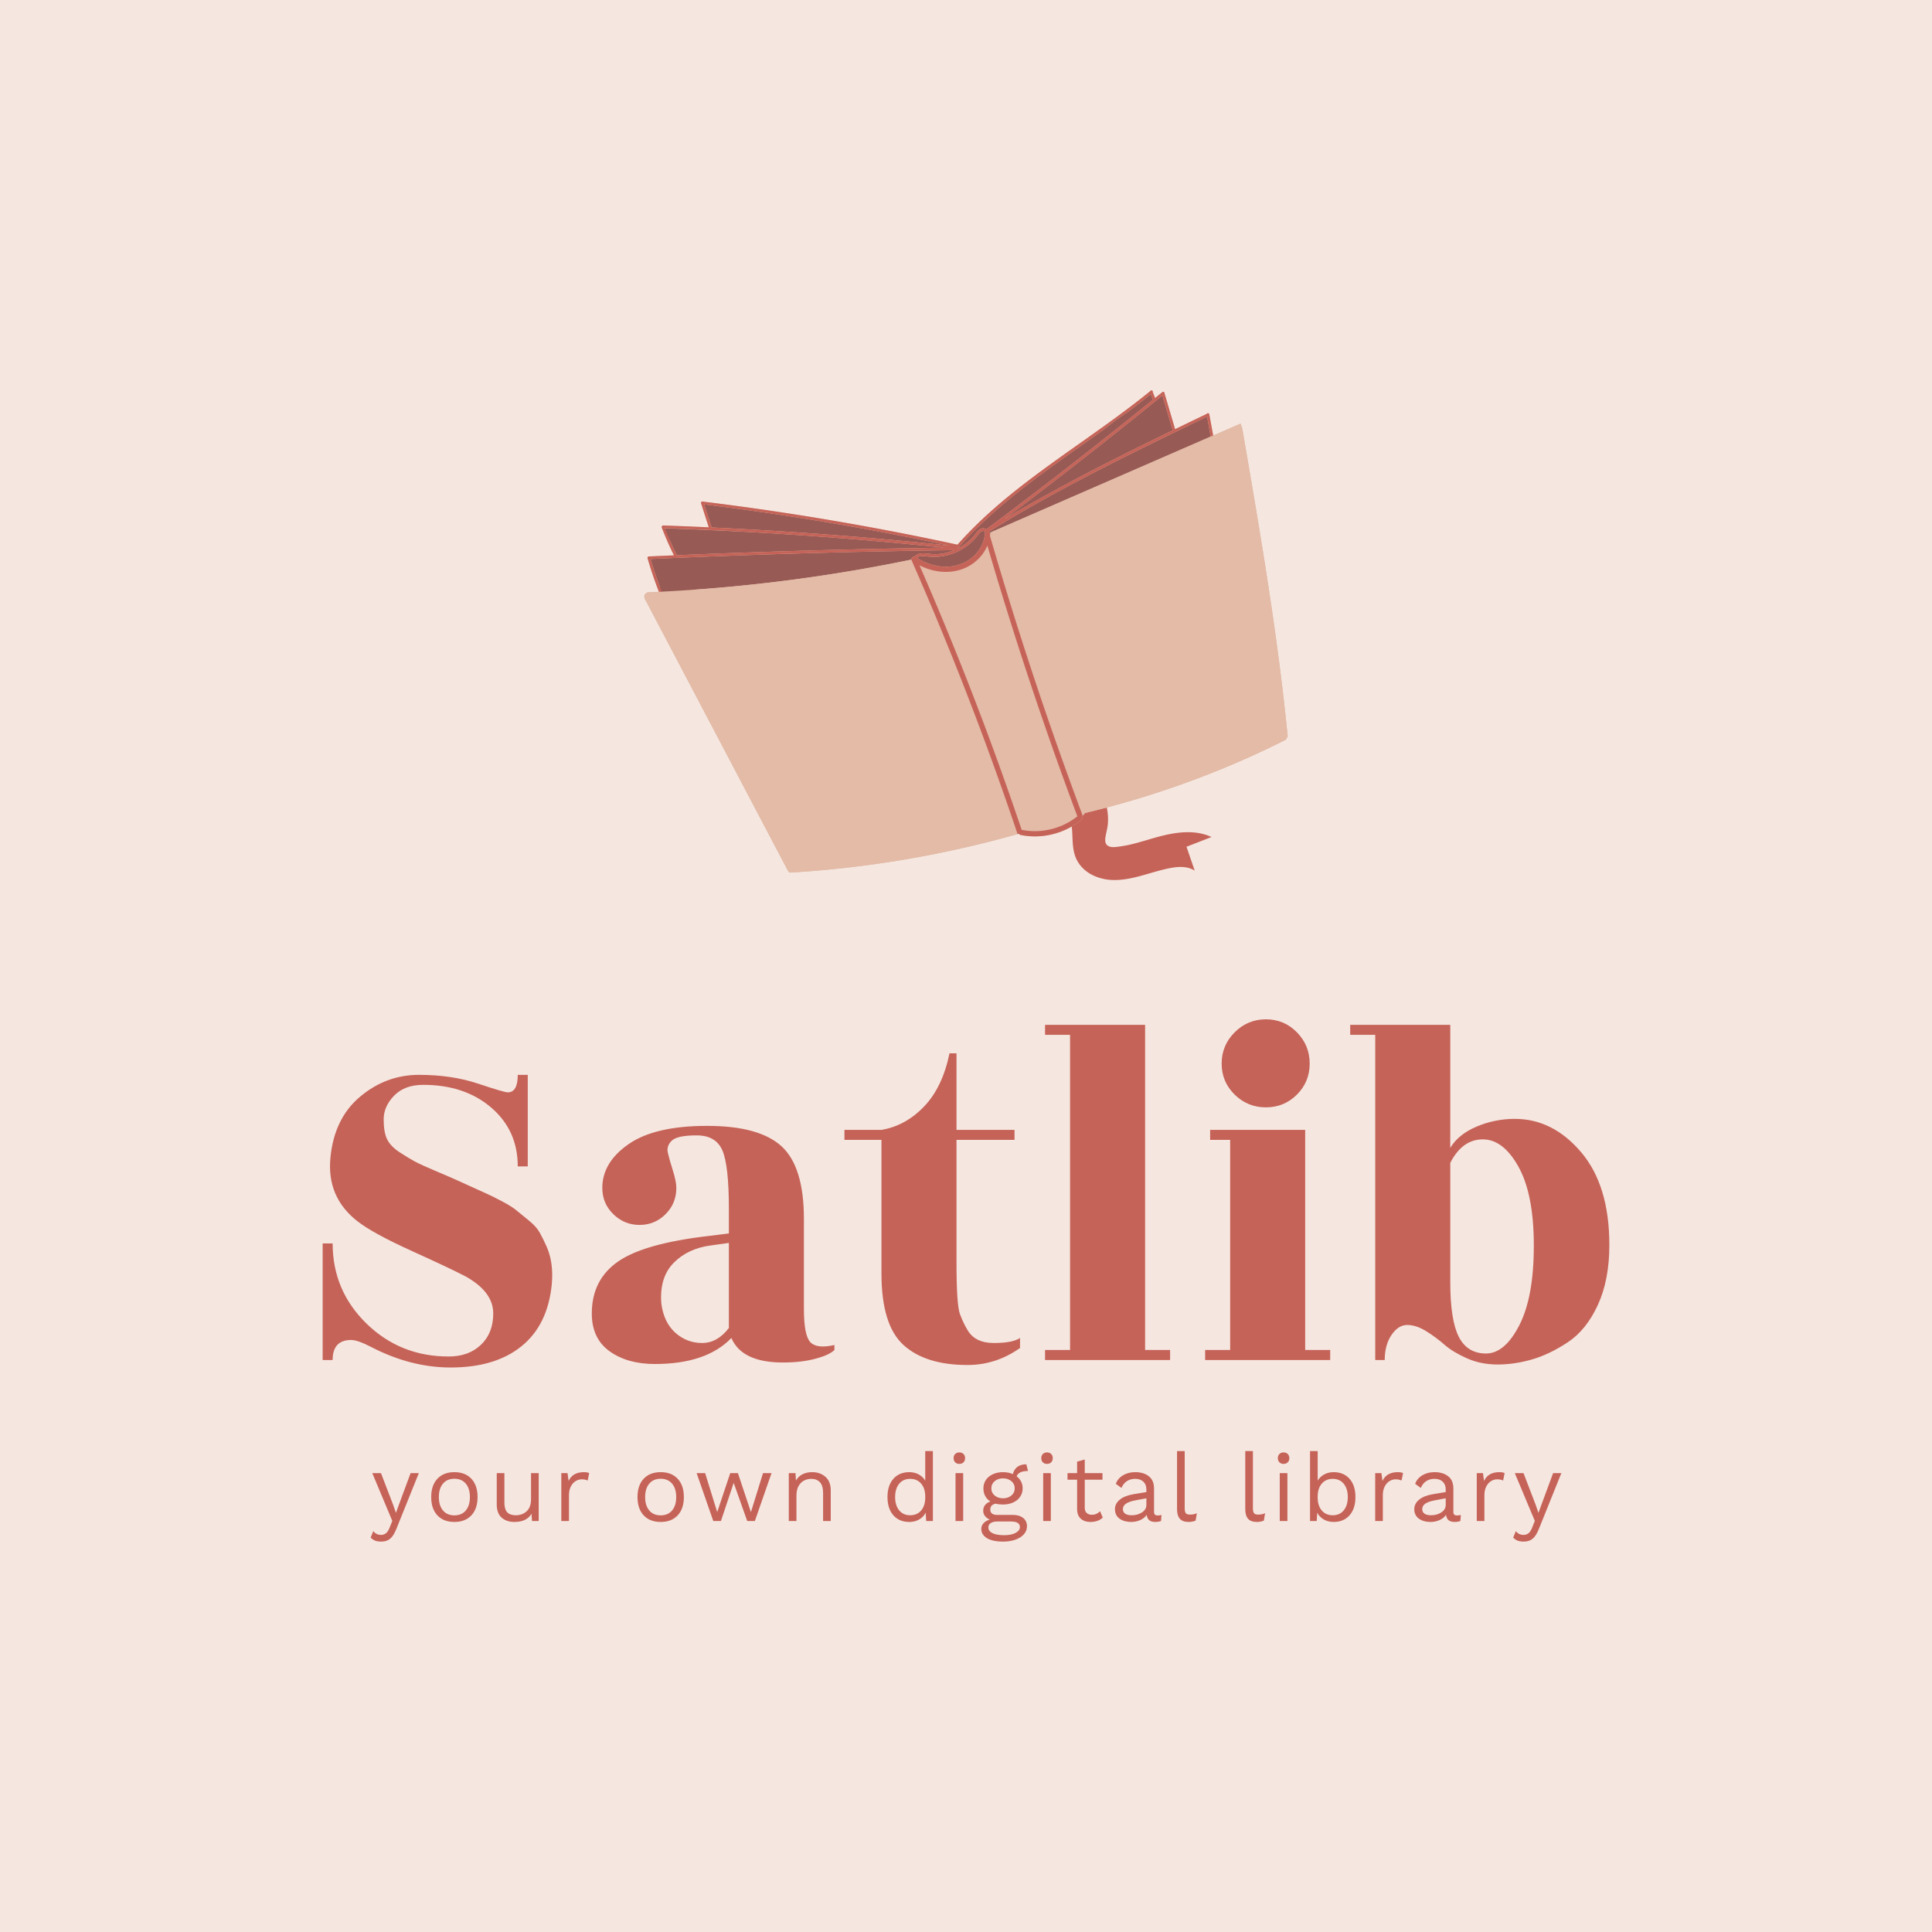 <svg version="1.1" preserveAspectRatio="none" xmlns="http://www.w3.org/2000/svg" width="500" height="500" viewBox="0 0 500 500"><rect width="100%" height="100%" fill="#F5E7E0" fill-opacity="1"/><svg viewBox="107.687 414.165 369.54 330.623" width="333" height="297.931" x="83.5px" y="101.034px" xmlns="http://www.w3.org/2000/svg" xmlns:xlink="http://www.w3.org/1999/xlink" preserveAspectRatio="none"><defs></defs><style>.companyName {fill:#C66358;fill-opacity:1;}.icon1 {fill:#C66358;fill-opacity:1;}.icon2 {fill:#E3BBA7;fill-opacity:1;}.icon3 {fill:#985A55;fill-opacity:1;}.icon3-str {stroke:#985A55;stroke-opacity:1;}.text {fill:#C66358;fill-opacity:1;}</style><g opacity="1" transform="rotate(0 200.072 414.165)">
<svg width="184.77" height="140.623" x="200.072" y="414.165" version="1.1" preserveAspectRatio="none" viewBox="19.998 38.499 160.004 121.775">
  <g transform="matrix(1 0 0 1 0 0)" ><g><path d="M128.882 143.044c-.062.067-.128.131-.192.197.143.26.139.608-.153.848-.765.63-1.581 1.19-2.436 1.68.68 3.121-.047 6.521 1.44 9.472 1.662 3.299 5.354 4.907 8.899 5.024 4.395.144 8.482-1.591 12.683-2.6 2.275-.547 4.96-1.087 7.176-.05.204.095.399.204.585.322l-2.043-5.941 6.223-2.422c-3.924-1.819-8.424-1.285-12.495-.253-2.281.579-4.515 1.324-6.795 1.905a30.71 30.71 0 0 1-3.641.719c-.907.117-2.148.343-2.939-.259-.744-.566-.599-1.63-.45-2.435.183-.987.454-1.943.538-2.948a13.586 13.586 0 0 0-.588-5.239c-1.739.458-3.483.897-5.232 1.315-.187.229-.381.45-.58.665z" data-color="1" class="icon1"></path><path d="m177.203 100.932-.049-.361-.067-.482a770.9 770.9 0 0 0-.798-5.663c-.81-5.589-1.674-11.169-2.572-16.744a1752.55 1752.55 0 0 0-2.165-13.101c-.934-5.534-1.888-11.065-2.842-16.596l-.413-1.225a.685.685 0 0 0-.121.04l-6.703 2.918-.968-5.272c-.062-.336-.508-.351-.625-.117-2.627 1.269-5.255 2.538-7.88 3.812l-1.571-5.323-1.066-3.609c.021-.25-.257-.505-.503-.304-.611.497-1.224.992-1.836 1.488l-.572-1.465c.068-.255-.208-.549-.464-.379a.346.346 0 0 0-.211.166 184.824 184.824 0 0 1-4.25 3.348c-5.036 3.856-10.24 7.49-15.416 11.155a510.507 510.507 0 0 0-6.733 4.835 241.58 241.58 0 0 0-5.355 4.032c-.435.338-.868.677-1.3 1.019a144.88 144.88 0 0 0-6.094 5.084 108.954 108.954 0 0 0-6.494 6.239 93.04 93.04 0 0 0-2.254 2.445 711.396 711.396 0 0 0-15.576-3.192c-.465-.09-.93-.178-1.396-.267a699.302 699.302 0 0 0-12.352-2.246c-.302-.052-.604-.106-.905-.157-.254-.044-.509-.086-.763-.129a696.535 696.535 0 0 0-32.305-4.724c-.218-.123-.577.089-.475.405l1.925 5.991c-3.776-.174-7.553-.329-11.331-.461-.217-.008-.349.166-.365.335a.31.31 0 0 0 .01.207 77.504 77.504 0 0 0 3.024 6.889c-2.056.088-4.112.176-6.168.269l-.009.001c-.207-.036-.466.157-.396.427l.003.012c.82 2.824 1.76 5.609 2.817 8.352-.894.044-1.788.087-2.682.125a.572.572 0 0 0-.404.171.894.894 0 0 0-.52.662c-.054.323.049.673.204.997.061.133.134.262.209.383l13.628 25.897.018.034.136.258.409.777 11.896 22.605 1.398 2.656 7.769 14.763c.022.042.048.08.075.115.1.231.319.41.64.391a265.831 265.831 0 0 0 56.435-9.572l.322-.091a.622.622 0 0 0 .437.309c4.305.875 8.858.102 12.648-2.072.854-.49 1.67-1.051 2.436-1.68.292-.24.296-.588.153-.848.063-.066.129-.13.192-.197.199-.215.393-.436.578-.664 1.749-.418 3.493-.857 5.232-1.315a229.757 229.757 0 0 0 33.796-11.767 230.296 230.296 0 0 0 10.743-5.051.658.658 0 0 0 .365-.484.598.598 0 0 0 .264-.584c-.777-7.838-1.726-15.662-2.793-23.47zM24.097 88.007c-.111-.291-.22-.582-.329-.873.154.403.269.711.329.873zm124.751-48.253-1.842 1.496-.001-.003c.614-.498 1.23-.994 1.843-1.493zm-14.955 8.748-.018.014-.037.026.055-.04zM25.096 72.757l.322.012 1.042 3.28a76.222 76.222 0 0 1-1.364-3.292zm-.79 15.798-.16-.42 8.433-.087c-2.756.197-5.514.366-8.273.507z" data-color="2" class="icon2"></path><path d="M148.848 39.754c-.614.499-1.229.995-1.844 1.493l.001.003 1.843-1.496z" data-color="2" class="icon2"></path><path d="m83.986 74.671-.037-.007-.452-.087-.003.017.492.077z" data-color="2" class="icon2"></path><path d="m105.961 74.679-.001-.005.001.005z" data-color="3" class="icon3"></path><path d="M148.012 50.809c-5.504 2.692-10.992 5.426-16.434 8.247-7.951 4.122-15.803 8.432-23.462 13.078-.828.502-1.653 1.008-2.476 1.518a.649.649 0 0 1 .349.458.62.62 0 0 1 .361-.391l2.665-1.16 1.332-.58 9.609-4.184 24.11-10.497 16.795-7.313-.912-4.967a2621.12 2621.12 0 0 0-11.937 5.791z" data-color="3" class="icon3"></path><path d="M35.604 87.822a409.503 409.503 0 0 0 25.862-2.869 410.923 410.923 0 0 0 24.929-4.363l.028-.006c-.043-.367.328-.758.747-.733 1.191-1.432 3.607-.557 5.201-.601a13.154 13.154 0 0 0 4.647-.999.23.23 0 0 1-.014-.019 2333.954 2333.954 0 0 0-75.463 2.201 103.523 103.523 0 0 0 2.23 6.701c.153.404.342 2.079.403 2.241.016.043.801 1.138.817 1.181l7.591-2.507c1.006-.073 2.014-.148 3.022-.227z" data-color="3" class="icon3"></path><path d="m70.519 75.39-.759-.06c-5.561-.443-11.126-.842-16.693-1.194-9.21-.582-19.427-1.035-28.649-1.367l2.042 3.28a76.693 76.693 0 0 0 1.623 3.446c3.252-.138 6.503-.272 9.756-.397a2328.87 2328.87 0 0 1 56.752-1.481c-4.41-.461-8.823-.895-13.238-1.298-3.61-.329-7.221-.639-10.834-.929z" data-color="3" class="icon3"></path><path d="M98.379 81.803c3.41-1.137 6.017-4.061 6.336-7.704a.747.747 0 0 1 .031-.151.927.927 0 0 1-.004-.311c-.245-.357-.906-.116-1.167.107-.314.267-.54.638-.792.96a13.262 13.262 0 0 1-1.516 1.627 13.837 13.837 0 0 1-4.007 2.527 13.62 13.62 0 0 1-4.622 1.033 14.157 14.157 0 0 1-2.264-.097c-.876-.104-1.906-.247-2.58.359 3.119 1.985 7.009 2.842 10.585 1.65z" data-color="3" class="icon3"></path><path d="m83.495 74.593.003-.017-1.597-.309-1.395-.268a701.196 701.196 0 0 0-11.499-2.09c-.307-.053-.613-.108-.92-.16l-.776-.131a704.253 704.253 0 0 0-32.424-4.764l.017.052 1.826 5.681a1014.159 1014.159 0 0 1 32.391 2.038l.128.01 1.602.129c8.314.671 16.62 1.446 24.916 2.321a696.18 696.18 0 0 0-11.779-2.415l-.493-.077z" data-color="3" class="icon3"></path><path d="M102.398 74.135c.463-.605.994-1.342 1.839-1.337.305.002.59.095.81.264.649-.485 1.296-.972 1.945-1.458a1300.55 1300.55 0 0 0 7.661-5.778 1313.034 1313.034 0 0 0 25.54-19.931 1280.68 1280.68 0 0 0 6.301-5.07l-.549-1.407a199.279 199.279 0 0 1-5.69 4.431l-2.631 1.78-3.731 2.872-.018.014-.037.026c-4.678 3.346-9.408 6.621-14.046 10.021a250.85 250.85 0 0 0-4.316 3.228 175.662 175.662 0 0 0-2.761 2.159 140.163 140.163 0 0 0-6.395 5.398 121 121 0 0 0-1.397 1.28c-2.467 2.294-4.833 4.696-7.053 7.239l.04-.02a12.918 12.918 0 0 0 4.488-3.711z" data-color="3" class="icon3"></path><path d="M139.043 47.652a1322.93 1322.93 0 0 1-29.582 22.917 344.967 344.967 0 0 1 7.327-4.266 456.348 456.348 0 0 1 15.513-8.352c6.324-3.262 12.708-6.409 19.108-9.52l-2.561-8.676-1.842 1.496-.001-.003c-2.419 1.96-4.842 3.915-7.274 5.858-.23.181-.459.363-.688.546z" data-color="3" class="icon3"></path><path d="M97.451 106.958A812.96 812.96 0 0 0 86.394 80.59a410.923 410.923 0 0 1-24.929 4.363 409.421 409.421 0 0 1-40.527 3.761.572.572 0 0 0-.404.171.897.897 0 0 0-.52.662c-.055.323.049.673.204.997.061.133.134.262.209.383l13.628 25.897.018.034.136.258.409.777 11.896 22.605 1.398 2.656 7.769 14.763c.022.042.048.08.075.115.101.231.319.41.64.391a265.831 265.831 0 0 0 56.435-9.572 810.49 810.49 0 0 0-15.38-41.893z" data-color="2" class="icon2"></path><path d="M126.477 141.163c-.397-1.075-.793-2.151-1.187-3.228l-.25-.687c-.313-.858-.626-1.716-.937-2.576a973.842 973.842 0 0 1-12.157-35.815c-.188-.59-.373-1.181-.56-1.772l-.425-1.345c-.25-.796-.498-1.593-.746-2.389l-.223-.715c-.287-.924-.572-1.848-.856-2.773l-.099-.322c-.31-1.01-.617-2.02-.924-3.03l-.019-.062c-.943-3.113-1.871-6.231-2.784-9.353-1.15 2.777-3.566 4.958-6.463 5.923-3.504 1.168-7.202.613-10.417-1.018l.001.003a815.678 815.678 0 0 1 2.768 6.407c.319.747.638 1.493.954 2.241a812.796 812.796 0 0 1 14.055 35.502l.649 1.77c.161.441.324.881.484 1.322.292.801.581 1.602.87 2.404l.245.679a928.874 928.874 0 0 1 2.176 6.128l.009.025c1.086 3.097 2.152 6.2 3.201 9.31 4.86.972 9.971-.274 13.848-3.356a911.84 911.84 0 0 1-1.215-3.269c.003-.002.002-.003.002-.004z" data-color="2" class="icon2"></path><path d="M176.289 94.426c-.81-5.589-1.674-11.169-2.572-16.744-.704-4.37-1.428-8.737-2.164-13.101-.934-5.534-1.888-11.065-2.842-16.596l-.413-1.225a.685.685 0 0 0-.121.04l-6.703 2.918-.611.266-16.795 7.313-24.11 10.497-9.609 4.184-1.332.58-2.665 1.16a.62.62 0 0 0-.361.391.731.731 0 0 1 .01.195 9.092 9.092 0 0 1-.04.37l.001.005c.67 2.311 1.348 4.619 2.034 6.925l.138.46a945.127 945.127 0 0 0 1.957 6.479 971.998 971.998 0 0 0 18.929 55.727c.199-.215.393-.436.578-.665 1.749-.418 3.493-.857 5.232-1.315a229.757 229.757 0 0 0 33.796-11.767 230.296 230.296 0 0 0 10.743-5.051.654.654 0 0 0 .364-.484.598.598 0 0 0 .264-.584c-.777-7.842-1.726-15.666-2.793-23.474l-.049-.361-.067-.482a855.684 855.684 0 0 0-.799-5.661z" data-color="2" class="icon2"></path><path d="M128.674 145.315c.292-.24.296-.588.153-.848.063-.066.129-.13.192-.197a975.1 975.1 0 0 1-9.387-26.251 972.908 972.908 0 0 1-11.499-35.955l-.138-.46c-.686-2.306-1.364-4.614-2.034-6.925l-.001-.005c.016-.123.029-.246.04-.37a.647.647 0 0 0-.359-.653c.823-.51 1.648-1.016 2.476-1.518 7.659-4.647 15.511-8.956 23.462-13.078a785.076 785.076 0 0 1 16.434-8.247c3.973-1.944 7.956-3.867 11.939-5.79l.912 4.967.611-.266-.968-5.272c-.062-.336-.508-.351-.625-.117-2.627 1.269-5.255 2.538-7.88 3.812l-1.571-5.323-1.066-3.61c.02-.25-.257-.505-.504-.304-.611.497-1.224.992-1.836 1.488l-.572-1.465c.068-.255-.207-.549-.464-.379a.346.346 0 0 0-.211.166 184.824 184.824 0 0 1-4.25 3.348c-5.036 3.856-10.24 7.49-15.416 11.155a503.955 503.955 0 0 0-6.733 4.835 239.26 239.26 0 0 0-5.355 4.032c-.435.338-.868.677-1.3 1.019a145.551 145.551 0 0 0-6.095 5.084 108.954 108.954 0 0 0-6.494 6.239 93.04 93.04 0 0 0-2.254 2.445 705.561 705.561 0 0 0-15.576-3.192l-1.395-.267a690.243 690.243 0 0 0-12.352-2.245c-.302-.052-.603-.106-.905-.157-.254-.044-.509-.086-.763-.129a696.535 696.535 0 0 0-32.305-4.724c-.218-.123-.577.089-.475.405l1.925 5.991c-3.776-.174-7.553-.329-11.331-.461-.217-.008-.349.166-.365.335a.31.31 0 0 0 .01.207 77.504 77.504 0 0 0 3.024 6.889c-2.056.088-4.112.176-6.168.269l-.009.001c-.207-.036-.466.157-.396.427l.003.012c.82 2.824 1.76 5.609 2.817 8.352l.686-.034-.16-.42-.049-.128c-.111-.291-.22-.582-.329-.873a103.727 103.727 0 0 1-2.23-6.701 2342.867 2342.867 0 0 1 58.938-1.928c5.508-.11 11.017-.201 16.525-.273l.014.019a13.159 13.159 0 0 1-4.647.999c-1.594.044-4.01-.83-5.201.601-.419-.025-.79.365-.747.733l-.028.006a812.96 812.96 0 0 1 11.057 26.368 812.99 812.99 0 0 1 15.381 41.893l.322-.091a.622.622 0 0 0 .437.309c4.305.875 8.858.102 12.649-2.072a17.308 17.308 0 0 0 2.436-1.678zm-61.17-67.164a2271.813 2271.813 0 0 0-39.422 1.345 76.629 76.629 0 0 1-1.623-3.446 76.751 76.751 0 0 1-1.364-3.292l.322.012a1011.892 1011.892 0 0 1 45.101 2.621 1011.464 1011.464 0 0 1 24.071 2.228c-9.028.125-18.057.301-27.085.532zm3.346-3.386-1.602-.129-.128-.01a1013.91 1013.91 0 0 0-32.391-2.038l-1.826-5.681-.017-.052a702.886 702.886 0 0 1 32.424 4.764l.776.131.92.16A699.27 699.27 0 0 1 80.505 74l1.395.268 1.597.309.452.087.037.007a704.1 704.1 0 0 1 11.779 2.415 1023.716 1023.716 0 0 0-24.915-2.321zm76.155-33.518c.614-.498 1.23-.994 1.844-1.493l2.561 8.676c-6.4 3.111-12.784 6.259-19.108 9.52a458.952 458.952 0 0 0-15.513 8.352 340.728 340.728 0 0 0-7.327 4.266 1319.973 1319.973 0 0 0 29.582-22.917l.687-.547c2.432-1.942 4.855-3.897 7.274-5.857zm-42.082 29.38c.463-.43.927-.858 1.397-1.28a139.523 139.523 0 0 1 6.395-5.398 185.568 185.568 0 0 1 2.761-2.159 250.85 250.85 0 0 1 4.316-3.228c4.639-3.4 9.368-6.675 14.046-10.021l.055-.039 3.731-2.872 2.631-1.78a199.279 199.279 0 0 0 5.69-4.431l.549 1.407a1329.643 1329.643 0 0 1-6.301 5.07 1316.072 1316.072 0 0 1-25.54 19.931c-2.546 1.936-5.101 3.86-7.661 5.778-.648.486-1.295.973-1.945 1.458a1.343 1.343 0 0 0-.81-.264c-.845-.005-1.376.732-1.839 1.337a12.918 12.918 0 0 1-4.488 3.711l-.04.02a96.786 96.786 0 0 1 7.053-7.24zm-14.551 9.167c.752.089 1.507.129 2.264.097a13.667 13.667 0 0 0 4.622-1.033 13.81 13.81 0 0 0 4.007-2.527c.549-.5 1.059-1.042 1.516-1.627.252-.322.478-.693.792-.96.262-.222.922-.464 1.167-.107a.927.927 0 0 0 .004.311.672.672 0 0 0-.031.151c-.319 3.644-2.925 6.568-6.336 7.704-3.575 1.192-7.466.335-10.586-1.65.676-.607 1.705-.463 2.581-.359zm23.473 67.996a804.435 804.435 0 0 0-3.201-9.31l-.009-.025a786.213 786.213 0 0 0-1.076-3.051l-.101-.282c-.331-.932-.664-1.864-.999-2.795l-.245-.679c-.289-.802-.578-1.603-.87-2.404l-.484-1.322c-.216-.59-.431-1.18-.649-1.77a810.958 810.958 0 0 0-15.009-37.743l-.28-.657a702.289 702.289 0 0 0-1.23-2.857c-.418-.965-.837-1.929-1.258-2.893l-.001-.003c3.215 1.632 6.914 2.186 10.417 1.018 2.896-.965 5.313-3.146 6.463-5.923.913 3.122 1.84 6.24 2.784 9.353l.019.062c.306 1.011.614 2.021.924 3.03l.099.322c.284.925.569 1.849.856 2.773l.223.715a945.989 945.989 0 0 0 2.733 8.642 971.044 971.044 0 0 0 11.155 32.679c.311.859.624 1.717.937 2.576l.25.687a961.856 961.856 0 0 0 2.403 6.499c-3.88 3.084-8.991 4.33-13.851 3.358z" data-color="4" class="icon1"></path></g></g>
</svg>
</g><g opacity="1" transform="rotate(0 121.471 718.788)">
<svg width="341.972" height="26" x="121.471" y="718.788" version="1.1" preserveAspectRatio="none" viewBox="0.6 -29.2 497.08 37.8">
  <g transform="matrix(1 0 0 1 0 0)" class="text"><path id="id-6izo4zJp24" d="M20.72-20L11.32 3.36Q10.16 6.24 8.72 7.42Q7.28 8.60 5 8.60L5 8.60Q3.48 8.60 2.46 8.20Q1.44 7.80 0.60 6.92L0.60 6.92L1.72 4.20Q2.88 5.80 4.96 5.80L4.96 5.80Q6.12 5.80 7.02 5.10Q7.92 4.40 8.60 2.56L8.60 2.56L9.64-0.04L1.28-20L4.92-20L9.92-6.96L11.16-3.40L12.60-7.36L17.28-20L20.72-20Z M35.56-20.40Q40.08-20.40 42.66-17.64Q45.24-14.88 45.24-10L45.24-10Q45.24-5.12 42.66-2.36Q40.08 0.40 35.56 0.40L35.56 0.40Q31.04 0.40 28.46-2.36Q25.88-5.12 25.88-10L25.88-10Q25.88-14.88 28.46-17.64Q31.04-20.40 35.56-20.40L35.56-20.40ZM35.56-17.64Q32.52-17.64 30.80-15.60Q29.08-13.56 29.08-10L29.08-10Q29.08-6.44 30.80-4.40Q32.52-2.36 35.56-2.36L35.56-2.36Q38.60-2.36 40.32-4.40Q42.04-6.44 42.04-10L42.04-10Q42.04-13.56 40.32-15.60Q38.60-17.64 35.56-17.64L35.56-17.64Z M67.56-20L70.76-20L70.76 0L67.96 0L67.76-3.04Q65.76 0.40 60.60 0.40L60.60 0.40Q57.36 0.40 55.30-1.40Q53.24-3.20 53.24-6.92L53.24-6.92L53.24-20L56.44-20L56.44-7.76Q56.44-4.84 57.64-3.62Q58.84-2.40 61.16-2.40L61.16-2.40Q63.92-2.40 65.74-4.08Q67.56-5.76 67.56-9.12L67.56-9.12L67.56-20Z M89.64-20.40Q91.08-20.40 91.84-20L91.84-20L91.20-16.88Q90.24-17.40 88.68-17.40L88.68-17.40Q87.40-17.40 86.18-16.66Q84.96-15.92 84.18-14.42Q83.40-12.92 83.40-10.80L83.40-10.80L83.40 0L80.20 0L80.20-20L82.80-20L83.24-16.72Q84.92-20.40 89.64-20.40L89.64-20.40Z M121.68-20.40Q126.20-20.40 128.78-17.64Q131.36-14.88 131.36-10L131.36-10Q131.36-5.12 128.78-2.36Q126.20 0.40 121.68 0.40L121.68 0.40Q117.16 0.40 114.58-2.36Q112.00-5.12 112.00-10L112.00-10Q112.00-14.88 114.58-17.64Q117.16-20.40 121.68-20.40L121.68-20.40ZM121.68-17.64Q118.64-17.64 116.92-15.60Q115.20-13.56 115.20-10L115.20-10Q115.20-6.44 116.92-4.40Q118.64-2.36 121.68-2.36L121.68-2.36Q124.72-2.36 126.44-4.40Q128.16-6.44 128.16-10L128.16-10Q128.16-13.56 126.44-15.60Q124.72-17.64 121.68-17.64L121.68-17.64Z M164.40-20L167.96-20L161.00 0L157.80 0L152.16-15.92L146.84 0L143.64 0L136.68-20L140.24-20L145.28-3.72L150.72-20L153.92-20L159.36-3.72L164.40-20Z M184.88-20.40Q188.28-20.40 190.48-18.44Q192.68-16.48 192.68-12.80L192.68-12.80L192.68 0L189.48 0L189.48-11.68Q189.48-14.80 188.14-16.20Q186.80-17.60 184.56-17.60L184.56-17.60Q182.96-17.60 181.56-16.90Q180.16-16.20 179.26-14.62Q178.36-13.04 178.36-10.64L178.36-10.64L178.36 0L175.16 0L175.16-20L177.96-20L178.16-16.88Q179.16-18.68 180.92-19.54Q182.68-20.40 184.88-20.40L184.88-20.40Z M232.12-29.20L235.32-29.20L235.32 0L232.52 0L232.32-3.48Q231.44-1.72 229.62-0.66Q227.80 0.40 225.48 0.40L225.48 0.40Q221.28 0.40 218.82-2.38Q216.36-5.16 216.36-10L216.36-10Q216.36-14.84 218.82-17.62Q221.28-20.40 225.48-20.40L225.48-20.40Q227.68-20.40 229.42-19.44Q231.16-18.48 232.12-16.88L232.12-16.88L232.12-29.20ZM225.84-2.40Q228.72-2.40 230.42-4.40Q232.12-6.40 232.12-9.76L232.12-9.76L232.12-10.24Q232.12-13.60 230.42-15.60Q228.72-17.60 225.84-17.60L225.84-17.60Q222.92-17.60 221.24-15.54Q219.56-13.48 219.56-10L219.56-10Q219.56-6.52 221.24-4.46Q222.92-2.40 225.84-2.40L225.84-2.40Z M246.36-23.84Q245.28-23.84 244.62-24.50Q243.96-25.16 243.96-26.24L243.96-26.24Q243.96-27.32 244.62-27.98Q245.28-28.64 246.36-28.64L246.36-28.64Q247.44-28.64 248.10-27.98Q248.76-27.32 248.76-26.24L248.76-26.24Q248.76-25.16 248.10-24.50Q247.44-23.84 246.36-23.84L246.36-23.84ZM247.96-20L247.96 0L244.76 0L244.76-20L247.96-20Z M268.56-2.56Q271.40-2.56 273-1.28Q274.60 0 274.60 2.20L274.60 2.20Q274.60 4.12 273.28 5.58Q271.96 7.04 269.70 7.82Q267.44 8.60 264.72 8.60L264.72 8.60Q260.16 8.60 257.84 7.14Q255.52 5.68 255.52 3.32L255.52 3.32Q255.52 1.96 256.46 0.92Q257.40-0.12 259.04-0.56L259.04-0.56Q257.80-1.16 257.06-2.08Q256.32-3 256.32-4.24L256.32-4.24Q256.32-5.72 257.12-6.70Q257.92-7.68 259.32-8.16L259.32-8.16Q257.88-9.04 257.14-10.46Q256.40-11.88 256.40-13.64L256.40-13.64Q256.40-15.60 257.44-17.14Q258.48-18.68 260.36-19.54Q262.24-20.40 264.60-20.40L264.60-20.40Q266.84-20.40 268.68-19.60L268.68-19.60Q269.80-23.68 274.32-23.68L274.32-23.68L275.04-20.88Q271.12-20.88 270.28-18.68L270.28-18.68Q271.48-17.76 272.14-16.48Q272.80-15.20 272.80-13.64L272.80-13.64Q272.80-11.68 271.76-10.14Q270.72-8.60 268.84-7.74Q266.96-6.88 264.60-6.88L264.60-6.88Q262.84-6.88 261.52-7.24L261.52-7.24Q260.32-6.96 259.80-6.36Q259.28-5.76 259.28-4.72L259.28-4.72Q259.28-3.68 260-3.12Q260.72-2.56 261.92-2.56L261.92-2.56L268.56-2.56ZM264.60-17.80Q262.52-17.80 261.12-16.64Q259.72-15.48 259.72-13.64L259.72-13.64Q259.72-11.80 261.12-10.64Q262.52-9.48 264.60-9.48L264.60-9.48Q266.68-9.48 268.08-10.64Q269.48-11.80 269.48-13.64L269.48-13.64Q269.48-15.48 268.08-16.64Q266.68-17.80 264.60-17.80L264.60-17.80ZM265.08 5.92Q268.12 5.92 269.88 4.94Q271.64 3.96 271.64 2.56L271.64 2.56Q271.64 1.40 270.74 0.80Q269.84 0.20 267.68 0.20L267.68 0.20L262.32 0.20Q260.48 0.20 259.48 0.86Q258.48 1.52 258.48 2.68L258.48 2.68Q258.48 4.20 260.16 5.06Q261.84 5.92 265.08 5.92L265.08 5.92Z M282.96-23.84Q281.88-23.84 281.22-24.50Q280.56-25.16 280.56-26.24L280.56-26.24Q280.56-27.32 281.22-27.98Q281.88-28.64 282.96-28.64L282.96-28.64Q284.04-28.64 284.70-27.98Q285.36-27.32 285.36-26.24L285.36-26.24Q285.36-25.16 284.70-24.50Q284.04-23.84 282.96-23.84L282.96-23.84ZM284.56-20L284.56 0L281.36 0L281.36-20L284.56-20Z M305.12-4.08L306.24-1.40Q304.24 0.40 301.08 0.40L301.08 0.40Q298.64 0.40 297.10-0.92Q295.56-2.24 295.52-4.96L295.52-4.96L295.52-17.24L291.52-17.24L291.52-20L295.52-20L295.52-24.80L298.72-25.68L298.72-20L306.12-20L306.12-17.24L298.72-17.24L298.72-5.52Q298.72-4.08 299.54-3.34Q300.36-2.60 301.72-2.60L301.72-2.60Q303.64-2.60 305.12-4.08L305.12-4.08Z M329.16-2.32Q329.96-2.32 330.76-2.52L330.76-2.52L330.56 0Q329.44 0.40 328.16 0.40L328.16 0.40Q326.60 0.40 325.70-0.28Q324.80-0.96 324.56-2.56L324.56-2.56Q323.64-1.16 321.86-0.38Q320.08 0.40 318.12 0.40L318.12 0.40Q315.16 0.40 313.24-0.98Q311.32-2.36 311.32-4.96L311.32-4.96Q311.32-7.24 313.32-8.90Q315.32-10.56 319.12-11.20L319.12-11.20L324.44-12.08L324.44-13.20Q324.44-15.20 323.20-16.40Q321.96-17.60 319.76-17.60L319.76-17.60Q317.76-17.60 316.30-16.64Q314.84-15.68 314.04-13.80L314.04-13.80L311.68-15.52Q312.48-17.76 314.66-19.08Q316.84-20.40 319.76-20.40L319.76-20.40Q323.32-20.40 325.48-18.68Q327.64-16.96 327.64-13.60L327.64-13.60L327.64-3.76Q327.64-3.04 328.00-2.68Q328.36-2.32 329.16-2.32L329.16-2.32ZM318.28-2.40Q320.80-2.40 322.62-3.60Q324.44-4.80 324.44-6.72L324.44-6.72L324.44-9.48L319.96-8.64Q317.28-8.16 315.96-7.26Q314.64-6.36 314.64-4.96L314.64-4.96Q314.64-3.72 315.60-3.06Q316.56-2.40 318.28-2.40L318.28-2.40Z M340.44-29.20L340.44-5.36Q340.44-3.84 340.90-3.26Q341.36-2.68 342.60-2.68L342.60-2.68Q343.44-2.68 344.06-2.80Q344.68-2.92 345.52-3.24L345.52-3.24L345.00-0.16Q343.68 0.40 342.04 0.40L342.04 0.40Q339.60 0.40 338.42-0.92Q337.24-2.24 337.24-4.96L337.24-4.96L337.24-29.20L340.44-29.20Z M368.92-29.20L368.92-5.36Q368.92-3.84 369.38-3.26Q369.84-2.68 371.08-2.68L371.08-2.68Q371.92-2.68 372.54-2.80Q373.16-2.92 374.00-3.24L374.00-3.24L373.48-0.16Q372.16 0.40 370.52 0.40L370.52 0.40Q368.08 0.40 366.90-0.92Q365.72-2.24 365.72-4.96L365.72-4.96L365.72-29.20L368.92-29.20Z M381.72-23.84Q380.64-23.84 379.98-24.50Q379.32-25.16 379.32-26.24L379.32-26.24Q379.32-27.32 379.98-27.98Q380.64-28.64 381.72-28.64L381.72-28.64Q382.80-28.64 383.46-27.98Q384.12-27.32 384.12-26.24L384.12-26.24Q384.12-25.16 383.46-24.50Q382.80-23.84 381.72-23.84L381.72-23.84ZM383.32-20L383.32 0L380.12 0L380.12-20L383.32-20Z M402.60-20.40Q406.80-20.40 409.26-17.62Q411.72-14.84 411.72-10L411.72-10Q411.72-5.16 409.26-2.38Q406.80 0.40 402.60 0.40L402.60 0.40Q400.28 0.40 398.46-0.66Q396.64-1.72 395.76-3.48L395.76-3.48L395.56 0L392.76 0L392.76-29.20L395.96-29.20L395.96-16.88Q396.92-18.48 398.66-19.44Q400.40-20.40 402.60-20.40L402.60-20.40ZM402.24-2.40Q405.16-2.40 406.84-4.46Q408.52-6.52 408.52-10L408.52-10Q408.52-13.48 406.84-15.54Q405.16-17.60 402.24-17.60L402.24-17.60Q399.36-17.60 397.66-15.60Q395.96-13.60 395.96-10.24L395.96-10.24L395.96-9.76Q395.96-6.40 397.66-4.40Q399.36-2.40 402.24-2.40L402.24-2.40Z M429.40-20.40Q430.84-20.40 431.60-20L431.60-20L430.96-16.88Q430.00-17.40 428.44-17.40L428.44-17.40Q427.16-17.40 425.94-16.66Q424.72-15.92 423.94-14.42Q423.16-12.92 423.16-10.80L423.16-10.80L423.16 0L419.96 0L419.96-20L422.56-20L423.00-16.72Q424.68-20.40 429.40-20.40L429.40-20.40Z M454.12-2.32Q454.92-2.32 455.72-2.52L455.72-2.52L455.52 0Q454.40 0.40 453.12 0.40L453.12 0.40Q451.56 0.40 450.66-0.28Q449.76-0.96 449.52-2.56L449.52-2.56Q448.60-1.16 446.82-0.38Q445.04 0.40 443.08 0.40L443.08 0.40Q440.12 0.40 438.20-0.98Q436.28-2.36 436.28-4.96L436.28-4.96Q436.28-7.24 438.28-8.90Q440.28-10.56 444.08-11.20L444.08-11.20L449.40-12.08L449.40-13.20Q449.40-15.20 448.16-16.40Q446.92-17.60 444.72-17.60L444.72-17.60Q442.72-17.60 441.26-16.64Q439.80-15.68 439.00-13.80L439.00-13.80L436.64-15.52Q437.44-17.76 439.62-19.08Q441.80-20.40 444.72-20.40L444.72-20.40Q448.28-20.40 450.44-18.68Q452.60-16.96 452.60-13.60L452.60-13.60L452.60-3.76Q452.60-3.04 452.96-2.68Q453.32-2.32 454.12-2.32L454.12-2.32ZM443.24-2.40Q445.76-2.40 447.58-3.60Q449.40-4.80 449.40-6.72L449.40-6.72L449.40-9.48L444.92-8.64Q442.24-8.16 440.92-7.26Q439.60-6.36 439.60-4.96L439.60-4.96Q439.60-3.72 440.56-3.06Q441.52-2.40 443.24-2.40L443.24-2.40Z M471.80-20.40Q473.24-20.40 474.00-20L474.00-20L473.36-16.88Q472.40-17.40 470.84-17.40L470.84-17.40Q469.56-17.40 468.34-16.66Q467.12-15.92 466.34-14.42Q465.56-12.92 465.56-10.80L465.56-10.80L465.56 0L462.36 0L462.36-20L464.96-20L465.40-16.72Q467.08-20.40 471.80-20.40L471.80-20.40Z M497.68-20L488.28 3.36Q487.12 6.24 485.68 7.42Q484.24 8.60 481.96 8.60L481.96 8.60Q480.44 8.60 479.42 8.20Q478.40 7.80 477.56 6.92L477.56 6.92L478.68 4.20Q479.84 5.80 481.92 5.80L481.92 5.80Q483.08 5.80 483.98 5.10Q484.88 4.40 485.56 2.56L485.56 2.56L486.60-0.04L478.24-20L481.88-20L486.88-6.96L488.12-3.40L489.56-7.36L494.24-20L497.68-20Z"/></g>
</svg>
</g><g opacity="1" transform="rotate(0 107.687 594.788)">
<svg width="369.54" height="100" x="107.687" y="594.788" version="1.1" preserveAspectRatio="none" viewBox="2.4 -27.24 102.88 27.84">
  <g transform="matrix(1 0 0 1 0 0)" class="companyName"><path id="id-D6z1nYkh6" d="M3.20 0L3.20 0L2.40 0L2.40-9.32L3.20-9.32Q3.20-5.56 5.90-2.92Q8.60-0.28 12.48-0.28L12.48-0.28Q14.08-0.28 15.06-1.22Q16.04-2.16 16.04-3.72L16.04-3.72Q16.04-5.48 13.76-6.72L13.76-6.72Q12.52-7.36 9.48-8.74Q6.44-10.12 5.20-11.08L5.20-11.08Q2.72-13 3.02-16.16Q3.32-19.32 5.40-21.06Q7.48-22.80 10.10-22.80Q12.72-22.80 14.82-22.10Q16.92-21.40 17.20-21.40L17.20-21.40Q18-21.40 18-22.80L18-22.80L18.80-22.80L18.80-15.48L18-15.48Q18-18.36 15.88-20.18Q13.76-22 10.44-22L10.44-22Q8.96-22 8.12-21.14Q7.28-20.28 7.28-19.24Q7.28-18.20 7.56-17.64Q7.84-17.08 8.54-16.62Q9.24-16.16 9.76-15.88Q10.28-15.60 11.42-15.12Q12.56-14.64 13-14.44L13-14.44Q15.20-13.44 15.60-13.26Q16-13.08 16.76-12.68Q17.52-12.28 17.90-11.96Q18.28-11.64 18.88-11.16Q19.48-10.68 19.76-10.18Q20.04-9.68 20.32-9.04L20.32-9.04Q20.88-7.76 20.72-6.04L20.72-6.04Q20.40-2.80 18.30-1.10Q16.20 0.60 12.64 0.60L12.64 0.60Q9.44 0.60 6.28-1.04L6.28-1.04Q5.20-1.60 4.68-1.60L4.68-1.60Q3.20-1.60 3.20 0Z M43.32-0.80Q42.92-0.40 41.80-0.10Q40.68 0.20 39.20 0.20L39.20 0.20Q35.92 0.20 35.08-1.76L35.08-1.76Q33.08 0.32 28.96 0.32L28.96 0.32Q26.76 0.32 25.34-0.70Q23.92-1.72 23.92-3.72L23.92-3.72Q23.92-6.40 26-7.86Q28.08-9.32 33.28-9.92L33.28-9.92L34.88-10.12L34.88-12.08Q34.88-15.56 34.36-16.76Q33.84-17.96 32.30-17.96Q30.76-17.96 30.32-17.54Q29.88-17.12 30-16.58Q30.12-16.04 30.40-15.16Q30.68-14.28 30.68-13.76L30.68-13.76Q30.68-12.52 29.82-11.66Q28.96-10.80 27.74-10.80Q26.52-10.80 25.64-11.66Q24.76-12.52 24.76-13.76L24.76-13.76Q24.76-15.80 26.86-17.26Q28.96-18.72 33.14-18.72Q37.32-18.72 39.10-17.08Q40.88-15.44 40.88-11.28L40.88-11.28L40.88-4.08Q40.88-1.96 41.40-1.42Q41.92-0.88 43.32-1.20L43.32-1.20L43.32-0.80ZM29.48-4.52Q29.68-3 30.60-2.18Q31.52-1.36 32.74-1.36Q33.96-1.36 34.88-2.56L34.88-2.56L34.88-9.36L33.44-9.16Q31.60-8.92 30.46-7.76Q29.32-6.60 29.48-4.52L29.48-4.52Z M57.72-17.60L53.08-17.60L53.08-7.84Q53.08-4.40 53.36-3.66Q53.64-2.92 53.96-2.40L53.96-2.40Q54.56-1.36 56.06-1.36Q57.56-1.36 58.16-1.76L58.16-1.76L58.16-0.96Q56.24 0.40 53.96 0.40L53.96 0.40Q50.60 0.40 48.84-1.20Q47.08-2.80 47.08-6.92L47.08-6.92L47.08-17.60L44.12-17.60L44.12-18.40L47.08-18.40Q49.00-18.72 50.48-20.26Q51.96-21.80 52.52-24.52L52.52-24.52L53.08-24.52L53.08-18.40L57.72-18.40L57.72-17.60Z M68.16-26.80L68.16-0.80L70.16-0.80L70.16 0L60.16 0L60.16-0.80L62.16-0.80L62.16-26L60.16-26L60.16-26.80L68.16-26.80Z M80.96-18.40L80.96-0.80L82.96-0.80L82.96 0L72.96 0L72.96-0.80L74.96-0.80L74.96-17.60L73.36-17.60L73.36-18.40L80.96-18.40ZM81.32-23.70Q81.32-22.24 80.30-21.22Q79.28-20.20 77.82-20.20Q76.36-20.20 75.32-21.22Q74.28-22.24 74.28-23.70Q74.28-25.16 75.32-26.20Q76.36-27.24 77.82-27.24Q79.28-27.24 80.30-26.20Q81.32-25.16 81.32-23.70Z M92.56-15.76L92.56-6.24Q92.56-3.20 93.24-1.86Q93.92-0.52 95.42-0.52Q96.92-0.52 98.08-2.78Q99.24-5.04 99.24-9.14Q99.24-13.24 98.02-15.44Q96.80-17.64 95.16-17.64Q93.52-17.64 92.56-15.76L92.56-15.76ZM101.96-1.42Q100.48-0.44 99.08-0.04Q97.68 0.36 96.34 0.36Q95 0.36 93.88-0.14Q92.76-0.64 92.10-1.22Q91.44-1.80 90.64-2.30Q89.84-2.80 89.12-2.80Q88.40-2.80 87.86-2Q87.32-1.20 87.32 0L87.32 0L86.56 0L86.56-26L84.56-26L84.56-26.80L92.56-26.80L92.56-16.96Q93.20-18.04 94.66-18.66Q96.12-19.28 97.72-19.28L97.72-19.28Q100.76-19.28 103.02-16.62Q105.28-13.96 105.28-9.20L105.28-9.20Q105.28-6.40 104.36-4.40Q103.44-2.40 101.96-1.42Z"/></g>
</svg>
</g></svg></svg>